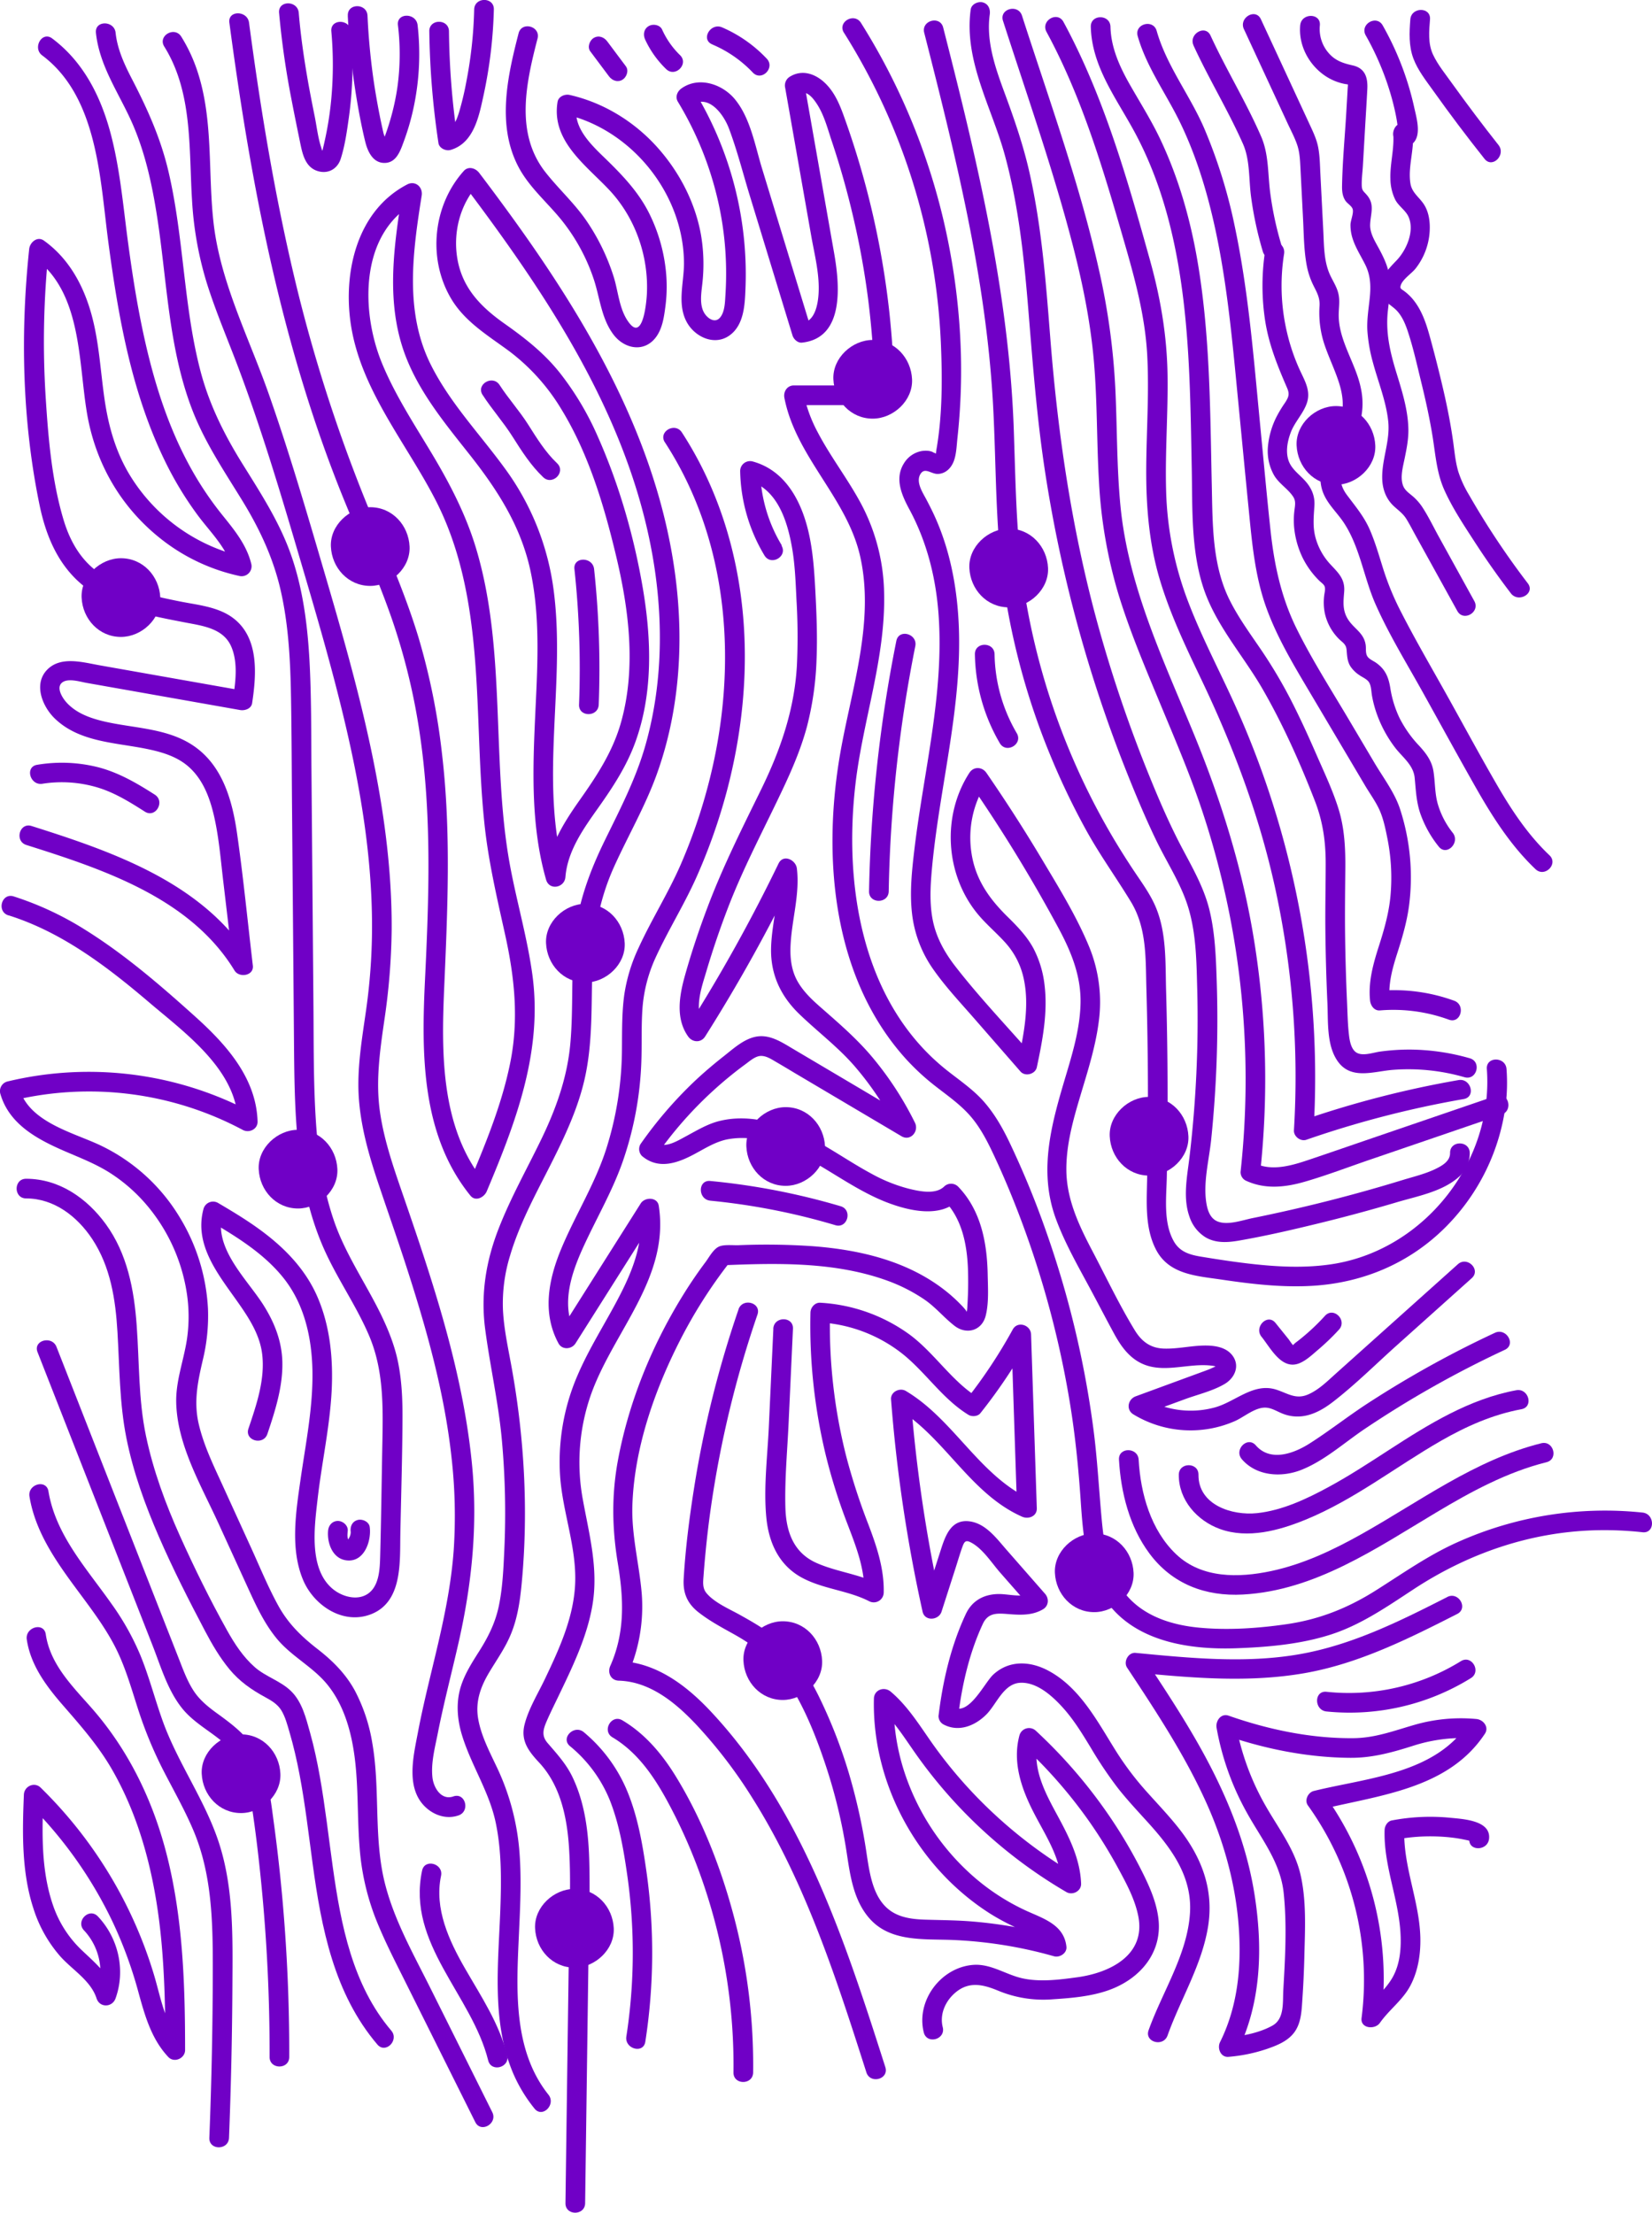 <svg id="Слой_1" data-name="Слой 1" xmlns="http://www.w3.org/2000/svg" viewBox="0 0 1007.86 1349.57"><defs><style>.cls-1{fill:#7000c6;}</style></defs><title>patternline2</title><path class="cls-1" d="M63.55,1.14C81,29.13,78.49,63.41,80.5,95a211.55,211.55,0,0,0,9,50.39c5.54,17.65,12.89,34.67,19.39,52,13.46,35.83,24.55,72.48,35.37,109.18,10.87,36.88,21.88,73.76,30.53,111.24,8.55,37,14.74,74.66,15.44,112.69a363.34,363.34,0,0,1-3.49,57.84c-2.59,18.34-5.89,36.83-4.39,55.42,1.46,18.15,6.66,35.62,12.47,52.78,6,17.86,12.3,35.64,18,53.6,11.65,36.4,21.87,73.64,26,111.72a315.61,315.61,0,0,1,1.33,56c-1.35,19.24-5.1,38.15-9.44,56.91-4.23,18.29-9,36.47-12.48,54.92-2.84,14.91-7.76,35,5.87,46.27,5.32,4.39,12.32,6.33,19,4,7.24-2.53,4.13-14.13-3.19-11.57s-12.05-5.23-12.75-11.56c-1-8.86,1.56-18.32,3.27-27,3.64-18.42,8.42-36.59,12.59-54.9,8.22-36.08,11.87-72.09,8.27-109-3.62-37.15-12.72-73.49-23.75-109.07-5.51-17.8-11.51-35.45-17.58-53.06-5.93-17.24-12.17-34.63-14.8-52.75-2.7-18.56-.11-37.06,2.56-55.45a401.89,401.89,0,0,0,4.56-55.86c.2-37-4.94-73.8-12.56-109.89-7.81-37-18.3-73.34-28.94-109.59-10.58-36.05-21.13-72.14-33.61-107.59-11.87-33.71-29-66.91-33.4-102.73C90,78.68,93.78,46,83.61,15.72a97.22,97.22,0,0,0-9.7-20.64c-4.08-6.53-14.47-.52-10.36,6.06Z" transform="translate(36.67 27.26)"/><path class="cls-1" d="M21.85-7.27c2.16,20.6,14.3,37.1,22.36,55.61,7.84,18,12,37.45,15,56.78C65.3,144.51,66.15,185.41,80.74,223c7.59,19.57,19.19,36.84,30.14,54.63s19.52,36.08,24,56.6c4.63,21,5.63,42.63,6,64.09.4,22.56.43,45.13.62,67.69q.6,70.44,1.18,140.89c.36,42.39.56,86.25,17.57,125.89,8.07,18.81,20.15,35.59,28.19,54.41,8.83,20.66,8.61,42.41,8.19,64.46-.46,23.41-.72,46.83-1.36,70.23-.22,7.88-.53,18.92-8.3,23.4-6.34,3.66-14.9,1.14-20.28-3.15-15.2-12.11-11.52-38.23-9.61-55,2.5-22,7.39-43.7,8.58-65.84,1-19.44-.83-39.41-8.6-57.43-7.65-17.77-21.32-31.3-36.88-42.38-7.68-5.48-15.78-10.34-23.91-15.12A6.06,6.06,0,0,0,87.5,710c-6.07,22.37,9.55,40.67,21.5,57.77,6.53,9.34,12.9,19.32,14.28,30.89,1.85,15.5-3.52,31-8.38,45.43-2.46,7.34,9.12,10.49,11.57,3.19,4.77-14.18,9.52-29,9.11-44.09-.35-12.64-4.89-24-11.59-34.58-10.12-15.94-30.56-34.63-24.92-55.41l-8.81,3.58c16.74,9.86,34,20.23,46.24,35.69,12.62,16,17.08,36.39,17.44,56.37.39,22.06-4,43.72-7.14,65.45-2.84,19.93-6.64,42.85,1.43,62.06,6.48,15.44,24.12,27.42,41.12,21.05,19.66-7.37,17.89-31.87,18.22-48.93.46-23.66,1.22-47.34,1.31-71,.05-11.43-.46-22.92-2.76-34.15-2.08-10.16-6-19.84-10.52-29.13-9.34-19.07-21.55-36.59-28.5-56.8-7-20.38-9.94-41.84-11.21-63.27-1.35-22.64-1.15-45.36-1.34-68l-.61-72.43-.6-71.43c-.18-22.39,0-44.84-1.23-67.2-1.23-21.46-4-43.14-11.11-63.54s-18.73-38.13-30-56.26c-11-17.74-20-35.83-25.34-56.11-5.26-20-7.77-40.51-10.18-61s-4.7-40.95-9.42-61-12.74-37.84-22.13-56c-4.63-8.93-9-18.27-10.07-28.39-.8-7.6-12.81-7.69-12,0Z" transform="translate(36.67 27.26)"/><path class="cls-1" d="M-10.93,6.53C23.16,32,24.36,82.52,29.48,120.84c6.09,45.58,14.23,91.71,34.62,133.36a208.51,208.51,0,0,0,20.24,33.29c7.62,10.17,17.59,19.64,20.71,32.35l7.38-7.38A109.65,109.65,0,0,1,42.88,263.1c-8.9-14.42-13.37-30.28-15.79-47-2.56-17.69-3.35-35.75-8.35-53S4.91,130.08-9.87,119.49c-4.09-2.93-8.61,1.14-9,5.18C-24.33,176.35-23.08,230-12.49,281c4.34,20.89,13,40.07,31.2,52.31,16.85,11.35,37.58,15.23,57.16,19,10.76,2.1,23.67,3.47,28.57,14.85,4.11,9.58,2.64,21.27,1.13,31.25l7.38-4.19-88.8-15.7C13.89,376.71.2,372.6-8.1,381.43S-10.64,404-3,411.2c14.82,14.11,36.41,14.4,55.32,18.2,9.27,1.87,18.85,4.56,26.1,11,8.42,7.43,12.6,18.1,15.18,28.77,3.28,13.61,4.33,27.72,6,41.58l6,50.87,11.18-3c-28.84-47.19-84.18-66.27-134.18-82.09-7.38-2.34-10.54,9.24-3.19,11.57,46.8,14.8,100,32.3,127,76.57,2.85,4.67,11.92,3.22,11.18-3-3.18-26.94-5.82-54-9.67-80.87C105,460.65,99,439.5,81.31,427.55c-16.17-10.93-36.63-10.53-55-14.92-8.34-2-16.86-5.12-22.67-11.75-2.3-2.63-6.1-8.67-2.55-11.72s11-.63,15,.07l93.68,16.56c2.89.51,6.86-.75,7.38-4.19,2.75-18.16,4.37-41.22-13-52.9-9-6-20.58-7.05-30.93-9.11-10-2-20.06-4.17-29.73-7.54-9.19-3.21-18.16-7.71-25.3-14.42-8-7.57-12.95-17.39-16.09-27.87-7.19-24-9.35-50.13-10.92-75A536.79,536.79,0,0,1-6.9,124.67l-9,5.18c29.31,21,26.94,63.52,32.33,95.08s21.73,58.91,47.26,78.17A117.39,117.39,0,0,0,109.24,324a6.07,6.07,0,0,0,7.38-7.38c-2.87-11.7-10.46-20.82-17.84-30a200.55,200.55,0,0,1-19.85-29.86C67.71,236.16,60,213.88,54.29,191.17c-5.89-23.38-9.72-47.24-12.92-71.12C38.45,98.14,36.56,75.93,30.92,54.5c-6-22.77-16.61-44-35.79-58.33C-11.06-8.46-17,2-10.93,6.53Z" transform="translate(36.67 27.26)"/><path class="cls-1" d="M-31.5,531c32.67,10.25,60.24,31.33,86,53.26,21.77,18.56,53.1,40.88,54,72.42l9-5.18a212.25,212.25,0,0,0-149.8-19.11,6.06,6.06,0,0,0-4.19,7.38c5.43,19,23.21,28.15,40.07,35.41,8.75,3.76,17.64,7.25,25.78,12.25a99.49,99.49,0,0,1,22.77,19.46A108.56,108.56,0,0,1,77.1,760.22a94.7,94.7,0,0,1,.23,29.68c-2,12.89-6.84,25.24-6.49,38.45.67,25.91,15.18,50.34,25.69,73.34l17.87,39.08c5,10.92,10,21.87,17.66,31.23,7.79,9.52,18.67,15.49,27.3,24.11,8,8,13.15,18.33,16.36,29.1,7.2,24.16,5,49.55,7,74.37a149.94,149.94,0,0,0,9.6,42.83c5.36,13.67,12.14,26.72,18.68,39.85q21.15,42.39,42.29,84.77c3.45,6.91,13.8.84,10.36-6.06q-18.93-38-37.88-75.94c-11.55-23.15-24.92-46.31-29.42-72.11-4.43-25.4-1.46-51.47-5.86-76.91a104.61,104.61,0,0,0-10.66-32.14c-5.6-10.28-13.49-18.14-22.65-25.27-9.95-7.73-18-15.51-24.14-26.68s-11.1-23.29-16.44-35L99.18,878.76c-5.58-12.21-11.58-24.44-14.63-37.6-3.14-13.59-.57-25.73,2.52-39a114,114,0,0,0,3.15-31,118.7,118.7,0,0,0-17.77-56.83,113.29,113.29,0,0,0-49.2-43.65c-16.8-7.64-42.38-14-48.14-34.1L-29.08,644a199.36,199.36,0,0,1,140.55,17.9c3.88,2.07,9.17-.47,9-5.18-.79-26.63-19.32-47.12-38.1-64-21.11-19-43-37.9-67.14-52.93a191.07,191.07,0,0,0-43.57-20.33c-7.38-2.31-10.54,9.27-3.19,11.58Z" transform="translate(36.67 27.26)"/><path class="cls-1" d="M-20.73,703.67c17.05,0,31.2,11,40.31,24.74,11.18,16.9,14.23,36.8,15.41,56.66,1.3,21.74,1.18,43.42,5.48,64.87,4.15,20.72,11.38,40.64,19.78,60,8.5,19.59,18.22,38.68,28.17,57.56,4.32,8.2,9,16.19,14.91,23.35,6.09,7.39,13.44,12.48,21.77,17,3.85,2.1,7.49,4.22,9.84,8,2.44,4,3.64,8.69,4.95,13.13,2.52,8.56,4.51,17.26,6.18,26,3.43,18,5.52,36.26,8,54.43,5.33,39.25,13.07,79.28,39.49,110.3,5,5.89,13.47-2.63,8.48-8.48-23.65-27.77-30.72-64.56-35.66-99.66-2.59-18.41-4.63-36.91-7.9-55.23-1.61-9.05-3.52-18.05-6-26.92s-4.82-18.57-11.46-25.14c-6.4-6.34-15.48-8.79-22.22-14.7-7.18-6.3-12.38-14.32-17-22.59-10.38-18.6-19.88-37.92-28.62-57.33-8.85-19.67-16.37-40.06-20.8-61.21-4.64-22.19-4-44.71-5.65-67.21-1.56-21.87-5.72-43.88-18.89-61.95C16.31,703.51-.55,691.7-20.73,691.67c-7.73,0-7.74,12,0,12Z" transform="translate(36.67 27.26)"/><path class="cls-1" d="M-13.77,797.41,56.16,975.69c5.13,13,9.29,27.68,18.15,38.8,8,10.08,20.1,15.34,29,24.48,9.15,9.44,11.73,23,13.65,35.51,2.36,15.46,4.18,31,5.73,46.59a1047,1047,0,0,1,5.11,106.24c0,7.72,12,7.73,12,0q.12-48.29-4.18-96.43-2.1-23.39-5.26-46.64c-1.8-13.32-3.29-27-8.88-39.39-5.5-12.17-15.2-19.5-25.71-27.11-5.25-3.8-10.33-7.86-14-13.29-3.9-5.83-6.38-12.46-8.92-19q-17.51-44.57-35-89.14L-2.2,794.22c-2.79-7.11-14.4-4-11.57,3.19Z" transform="translate(36.67 27.26)"/><path class="cls-1" d="M-18.68,885.49C-14.79,909.08-.09,928.28,13.78,947c6.93,9.35,13.82,18.82,19.26,29.14,6.41,12.17,10.15,25.45,14.34,38.49a251.73,251.73,0,0,0,15.46,37.61C69,1064.24,75.7,1076,81,1088.36c11.63,27,12.19,56.29,12.15,85.25q-.06,51.51-2.1,103c-.3,7.72,11.7,7.71,12,0q1.83-46.52,2.07-93.07c.15-28.91.86-58.85-8.16-86.68-8.46-26.09-25-48.54-34.29-74.27-4.8-13.3-8.29-27.05-13.64-40.16a158.86,158.86,0,0,0-17.73-31.58C16.25,929.45-2.7,909-7.11,882.3c-1.25-7.6-12.82-4.38-11.57,3.19Z" transform="translate(36.67 27.26)"/><path class="cls-1" d="M-20.33,972.68c2.3,15.61,11.86,28.39,21.94,40,11,12.65,21.77,24.85,30.16,39.47,18,31.37,26.4,67.32,29.87,103,2.19,22.56,2.58,45.24,2.61,67.89l10.24-4.24c-10.4-11.07-12.86-26.83-17-40.88a267.11,267.11,0,0,0-16.24-41.52,267.75,267.75,0,0,0-53.11-73.36c-3.81-3.73-10-.9-10.24,4.25-.95,23.13-1.45,47.29,5.86,69.56A81.27,81.27,0,0,0,.32,1166.18c7.34,8.13,18.39,14.54,21.93,25.41,1.9,5.82,9.57,5.56,11.57,0,6.22-17.23,1.75-36.77-10.76-50-5.32-5.62-13.79,2.88-8.49,8.49a37.12,37.12,0,0,1,7.68,38.32H33.82c-3.61-11.06-12.11-18.18-20.28-25.92a68,68,0,0,1-17.76-27.39c-7.53-21.63-6.84-45.2-5.91-67.76l-10.24,4.24a257.82,257.82,0,0,1,52.67,73.91,258.65,258.65,0,0,1,15.37,41.93c3.94,14.32,7.9,28.81,18.33,39.91,3.6,3.83,10.25.85,10.25-4.24,0-39.32-1.27-79.11-10.77-117.46-8.39-33.85-23.43-65.28-46.57-91.5-11.67-13.22-25-26.41-27.66-44.63-1.12-7.61-12.69-4.37-11.58,3.19Z" transform="translate(36.67 27.26)"/><path class="cls-1" d="M103.26-13.47c13.26,99.59,32.25,199,70.48,292.35,9.52,23.23,19.82,46.17,28.15,69.87a387.39,387.39,0,0,1,17.67,72.4c7.22,49.35,5.47,99.22,3.07,148.86-2.2,45.36-2.39,94.8,27.67,131.93,3.19,3.95,8.49,1,10-2.64,17.74-42.14,34.07-85,27.9-131.5-3-22.41-9.38-44.12-13.55-66.3-4.12-21.92-5.58-44.24-6.58-66.49-1.94-42.95-1.88-86.91-14.49-128.42-6.19-20.37-15.93-39.08-26.84-57.28S204,213.15,196,193.36c-12.76-31.89-13.09-79.61,21.8-97.71L209,88.87c-4.87,30.67-9.86,62.85-.86,93.26,7.68,26,25.19,47,41.7,67.89,17.53,22.19,32,44.82,37.56,73,5.71,28.62,3.72,58.22,2.4,87.16-1.52,33.15-2.54,66.85,6.69,99.09,1.94,6.76,11.25,5,11.79-1.6,1.3-16,11-29.49,20-42.2s17.28-25.32,22.62-40c10.93-30,9.87-63,4.59-94.07-5.35-31.43-14.46-63.17-27.43-92.33a177.87,177.87,0,0,0-22.85-38.5C295.48,188.2,283.69,179,270.94,170c-14.39-10.19-25.61-21.67-28.61-39.66-2.65-15.91,1.66-32.86,12.5-44.91l-9.43-1.22c50,66.15,98.15,137.57,114.68,220.23,8.06,40.3,8.33,82.7-2.87,122.43-5.77,20.49-15.37,39-24.7,58.05-9.14,18.63-16.15,37.36-18.49,58.1-2.48,22-.76,44.18-2.74,66.2-1.88,20.79-8.8,40-17.85,58.64-8.68,17.91-18.48,35.29-25.75,53.86-7.86,20-11.19,40.34-8.34,61.77,3,22.69,8.12,44.9,10.19,67.75A492.16,492.16,0,0,1,271,918.16c-.52,11.16-1,22.54-3.22,33.52-2.09,10.42-6.42,19.19-12.06,28.09-4.75,7.49-9.7,15.17-11.88,23.87-2.28,9.15-1.34,18.68,1.41,27.61,5.67,18.4,16.63,34.35,20.57,53.42,3.54,17.11,3.39,34.8,2.77,52.19-1.18,33.4-5.61,69.22,8,100.84a92,92,0,0,0,12.85,21.1c4.82,6,13.26-2.51,8.49-8.49-21.93-27.49-19.47-65-18-98,.8-17.5,1.7-35.11.09-52.59a146.7,146.7,0,0,0-14.09-50.23c-4.33-9.14-9.12-18.38-10.87-28.44-1.8-10.39,1.42-19.43,6.69-28.26,4.67-7.83,10-15.21,13.41-23.71,3.95-9.7,5.46-20.14,6.44-30.51,4.21-44.47,1.64-89.68-6.44-133.57-2.05-11.18-4.48-22.34-5-33.73a99.1,99.1,0,0,1,4.37-32.76c5.71-19.31,15.42-37.06,24.47-54.94,8.91-17.63,17.54-35.78,21.55-55.25,4.35-21.1,3.52-42.69,4.12-64.1.61-22.14,4.2-42.77,13.37-63,8.39-18.57,18.66-36.23,25.68-55.43,13.93-38.11,16.86-79.78,11.87-119.86-10.28-82.72-52.8-155.92-101-222.29q-9.3-12.81-18.88-25.42c-2.17-2.89-6.57-4.38-9.42-1.22-18.82,20.92-22.17,53.37-7.84,77.71,8.33,14.15,22.29,22.46,35.16,31.93a124.78,124.78,0,0,1,32.21,35.71c16.55,27,26,58.54,33.31,89.15,7.86,32.76,12.34,68,3.3,101-5,18.33-14.85,33.23-25.68,48.55-10,14.21-19.05,28.89-20.49,46.63L308.09,506c-16.13-56.33.39-115.14-6.87-172.38a160.07,160.07,0,0,0-30-75.35C256,237.37,237.7,218.36,226.07,195c-16.06-32.26-10.9-68.76-5.47-103,.81-5.14-3.88-9.33-8.82-6.77-30.32,15.73-39,52.59-34.59,84.12,5.69,40.91,34.21,73.61,52.38,109.39C249.91,318.88,253.18,363.86,255,408c.92,22.46,1.54,45,3.9,67.34,2.41,22.88,7.63,45,12.59,67.43,5.83,26.32,8.5,52.13,3,78.77-5.3,25.85-15.56,50.34-25.76,74.56l10-2.65c-26.41-32.63-26.16-77.67-24.44-117.46,2.08-47.94,4.33-95.74-1.31-143.56a407.75,407.75,0,0,0-14.36-71c-7.19-23.65-16.9-46.43-26.47-69.19A951.56,951.56,0,0,1,145.36,152c-13.47-54.45-22.7-109.86-30.1-165.44-1-7.54-13-7.64-12,0Z" transform="translate(36.67 27.26)"/><path class="cls-1" d="M220.83,1113.67c-9.42,44.58,30.34,75.7,40.33,115.73,1.86,7.49,13.44,4.32,11.57-3.19-4.82-19.31-15.9-35.87-25.71-52.91-9.73-16.89-18.83-36.49-14.62-56.44,1.6-7.53-10-10.75-11.57-3.19Z" transform="translate(36.67 27.26)"/><path class="cls-1" d="M133.59-19.45a518.32,518.32,0,0,0,7.75,53.77c1.59,8.33,3.3,16.63,5,24.92,1.41,6.81,2.93,15.19,10.49,17.73,6.4,2.15,12.29-1,14.34-7.29,2.58-8,3.79-16.68,4.95-24.94a231.82,231.82,0,0,0,1.35-52.91c-.68-7.63-12.69-7.7-12,0a227.24,227.24,0,0,1,0,40.91q-.91,10.11-2.83,20.09-1,5.14-2.22,10.24c-.22.92-.45,1.85-.68,2.77l.92-.14a7.32,7.32,0,0,1-1.29-2.77c-2.07-6.11-2.79-13-4.07-19.33-1.35-6.7-2.67-13.42-3.89-20.16C148.9,9.23,146.8-5,145.59-19.45c-.64-7.64-12.65-7.71-12,0Z" transform="translate(36.67 27.26)"/><path class="cls-1" d="M175.51-17.67a434.52,434.52,0,0,0,5.61,51.89c1.41,8.31,3,16.61,5,24.8,1.39,5.75,4.48,12.89,11.42,13.09,7.65.23,10.07-7.49,12.24-13.38a147.79,147.79,0,0,0,6.32-22.51,156.39,156.39,0,0,0,2-48.17c-.87-7.59-12.88-7.68-12,0a147.33,147.33,0,0,1-.32,37.88,145.3,145.3,0,0,1-3.94,18.48q-1.22,4.34-2.69,8.59c-.5,1.41-1,2.82-1.55,4.22q-.44,1.2-.93,2.37c-.84,1.38.1,1.74,2.81,1.06.11-.19-2.07-6.15-2.2-6.71q-1.08-4.75-2.06-9.52-2-10-3.58-20.12a407.18,407.18,0,0,1-4.1-42c-.36-7.69-12.36-7.73-12,0Z" transform="translate(36.67 27.26)"/><path class="cls-1" d="M225.25-8.22A498.1,498.1,0,0,0,230.82,60c.48,3.19,4.56,5,7.38,4.19,14.32-4.12,17.41-20.83,20.16-33.43a279.14,279.14,0,0,0,6.26-52.25c.2-7.73-11.8-7.72-12,0A261.66,261.66,0,0,1,247.94,22a183.55,183.55,0,0,1-4.54,19.18C242,45.71,240,51.22,235,52.64l7.38,4.19a475.3,475.3,0,0,1-5.14-65c-.09-7.72-12.09-7.74-12,0Z" transform="translate(36.67 27.26)"/><path class="cls-1" d="M279.71-6.95c-6.75,26.13-13.35,55.65-.33,81,6.37,12.39,17.18,21.54,25.91,32.15A116.12,116.12,0,0,1,325.56,143c3.77,11.3,4.59,23.83,11.94,33.66,6.86,9.18,19.45,11.43,26.54,1,3.46-5.12,4.4-11.64,5.19-17.62a92.94,92.94,0,0,0,.58-19.44,102.25,102.25,0,0,0-10.27-37.43c-6.43-13-16-23.1-26.26-33.11-8.36-8.13-20.37-18.93-18.2-31.94l-7.39,4.2c41.05,9.3,72.73,48.71,72.92,90.89.06,11.76-4.26,24.64,1.54,35.69,4.9,9.35,17.17,15.13,26.45,8.28,9-6.65,9.18-19.59,9.58-29.71A214.91,214.91,0,0,0,387.3,28.82L385.15,37c10.37-7.39,19.67,5.53,22.89,14.09,5,13.26,8.51,27.21,12.65,40.75l26.13,85.47c.7,2.3,3.16,4.68,5.78,4.4C479,178.9,475.48,145.64,472.2,127q-9.13-51.92-18.26-103.83l-2.76,6.77c4.52-2.83,9.09,3.84,11.16,7.22,4,6.54,6.05,14.53,8.47,21.75q7.77,23.26,13.29,47.19A495.62,495.62,0,0,1,493,155.54q1.53,12.15,2.48,24.39c.57,7.48,1.92,15.67,1.09,23.15-.44,3.91-2.83,4.61-6.41,4.74-4.53.17-9.09,0-13.62,0H447.66c-4.13,0-6.52,3.82-5.78,7.6,7,36,38.2,61,46.22,96.66,9,40-5.39,81.1-12.18,120.25-10.91,62.82-4.84,135.83,39.32,185.4a141.7,141.7,0,0,0,18.17,17c7.85,6.16,16.19,11.83,22.64,19.54,6.21,7.42,10.53,16.34,14.57,25.06q6.6,14.26,12.34,28.91a588.68,588.68,0,0,1,33,119.55c3.31,20,5.33,40.12,6.69,60.34,1.18,17.43,2.61,35.31,10,51.39,15.11,32.85,52.09,39.66,84.79,38.51,19.33-.68,39.42-2.43,57.92-8.41s34.5-17.17,50.7-27.78c33-21.59,70.41-34.57,110-35.76a213.67,213.67,0,0,1,29.39,1.19c7.67.82,7.61-11.18,0-12a219.7,219.7,0,0,0-113,18.11c-17.55,7.85-33,18.78-49.16,29-17.12,10.9-34.67,18-54.82,20.94-17.47,2.54-35.75,3.8-53.36,2.16-15.56-1.44-31.64-6.17-42.7-17.76-12-12.53-15.26-30.52-16.84-47.14-1.81-19.06-2.73-38.13-5.28-57.14A593.92,593.92,0,0,0,601.62,724a541.38,541.38,0,0,0-22.82-55.37c-4.18-8.62-9-16.95-15.37-24.15s-14.62-12.79-22.23-18.8c-52.07-41.13-63.28-112.85-55.91-175.2,4.57-38.69,18.27-76.27,17.43-115.58a120.12,120.12,0,0,0-13.58-54C481,265.4,470.08,251.54,462,236a87.19,87.19,0,0,1-8.53-23.77l-5.79,7.59h30.76c7.84,0,17.92,1.46,24.43-4,6.74-5.63,5.83-14.89,5.43-22.77Q507.53,178.51,506,164A517.88,517.88,0,0,0,479.62,47.69c-3.12-8.83-6.16-17.89-13.15-24.5-6-5.62-14-8.22-21.35-3.62a6.25,6.25,0,0,0-2.75,6.78q7.92,45.06,15.85,90.12c2.06,11.7,5.25,23.67,4.49,35.64-.4,6.3-2.24,16.78-10.11,17.62l5.79,4.41Q443.3,124.76,428.2,75.37c-4.24-13.86-7.06-30.58-16.49-42.06-7.64-9.31-22.08-14.16-32.62-6.65-2.61,1.86-4,5.23-2.15,8.21a204.08,204.08,0,0,1,25.61,65.95A197.48,197.48,0,0,1,406.31,137c.07,5.19-.07,10.39-.4,15.57-.28,4.3-.32,10.46-3.36,13.94s-7.33.56-9.35-2.55c-3.26-5-2.05-12.2-1.44-17.79a105.86,105.86,0,0,0-.76-30.11c-3.4-19.19-12.56-37.18-25.24-51.88-14.24-16.52-33.55-28.69-54.88-33.53-2.9-.65-6.82.88-7.38,4.19C299.59,58.39,320.21,73,334.56,88.1c16.22,17,24.61,40.7,23.41,64.12-.22,4.4-2.21,27.72-10.3,18.06-6.58-7.86-7-19.52-10-28.9a129.49,129.49,0,0,0-16.86-34.44C313.47,96.4,304,87.82,296.1,77.78c-18.77-23.86-11.78-54.6-4.82-81.54,1.93-7.48-9.64-10.67-11.57-3.19Z" transform="translate(36.67 27.26)"/><path class="cls-1" d="M323.45,4.06l11.37,15.19c1.94,2.59,5.19,3.92,8.21,2.16,2.55-1.5,4.1-5.6,2.15-8.21L333.81-2c-1.94-2.59-5.18-3.92-8.21-2.15-2.55,1.49-4.1,5.6-2.15,8.21Z" transform="translate(36.67 27.26)"/><path class="cls-1" d="M397.79-.19A73.84,73.84,0,0,1,422.62,17c5.33,5.62,13.8-2.88,8.49-8.48a82.19,82.19,0,0,0-27.26-19.09c-7-3-13.14,7.32-6.06,10.36Z" transform="translate(36.67 27.26)"/><path class="cls-1" d="M356.93-3.13a59.76,59.76,0,0,0,12.8,18c5.55,5.38,14-3.1,8.49-8.48A50.86,50.86,0,0,1,367.29-9.19c-1.35-3-5.61-3.67-8.21-2.15-3,1.77-3.51,5.25-2.15,8.21Z" transform="translate(36.67 27.26)"/><path class="cls-1" d="M369,242.55c39.57,60.87,44.59,137.15,27.07,206.29A333.23,333.23,0,0,1,378.64,500c-7.6,17.45-17.8,33.53-25.71,50.81a102.14,102.14,0,0,0-8.79,29c-1.45,10.81-1.27,21.69-1.37,32.57A204,204,0,0,1,333,674.06c-6.88,21.16-18.75,39.89-27.27,60.34-7.77,18.66-11.76,39.09-1.66,57.7,2.23,4.09,8,3.67,10.36,0l50.18-79.34-11-1.43c2.79,18.13-4,35.68-12.17,51.52-8.47,16.45-18.65,32-25.91,49.07a132.8,132.8,0,0,0-10.46,61.48c1.61,22,10.15,43.28,9.14,65.51-.94,20.52-9.8,39.79-18.5,58-4.24,8.89-10,18.17-12.39,27.79-2.42,9.88,2.63,16.28,9,23.12,12.44,13.38,16.63,31.86,18,49.59,1.53,20.44.4,41.14.13,61.61q-1.08,78.73-2.14,157.46c-.1,7.72,11.9,7.73,12,0l1.92-141.39c.3-21.95,1.16-44,.64-65.93-.41-17.73-2.4-35.8-10-52-3.88-8.33-9.57-14.51-15.48-21.36-3.75-4.36-2.72-8.21-.59-13.16s4.52-9.7,6.82-14.51c8.68-18.1,17.83-36.62,21.18-56.59,3.68-22-1.9-42.38-5.82-63.84a124.61,124.61,0,0,1,5.14-65.09C338,784.34,372,751.76,365.23,708.14c-.84-5.43-8.47-5.38-11-1.43L304.09,786h10.36c-9.08-16.73-2.9-35.8,4.44-52,8.07-17.8,18-34.55,24.45-53.08a207.9,207.9,0,0,0,11.26-60.44c.4-10.89-.1-21.8.69-32.67a89.87,89.87,0,0,1,8-31C371.18,539.57,381.4,523.5,389,506a352,352,0,0,0,17.75-50.69c9.16-34.67,13.06-71.05,9.93-106.83-3.47-39.74-15.54-78.47-37.35-112-4.19-6.45-14.58-.45-10.36,6.05Z" transform="translate(36.67 27.26)"/><path class="cls-1" d="M311.06,1037.72a82.94,82.94,0,0,1,24.32,33c5.84,14.77,8.55,31,10.77,46.71a334.52,334.52,0,0,1-.69,97.38c-1.16,7.55,10.4,10.81,11.57,3.19a353.41,353.41,0,0,0,.69-103.76c-2.36-16.61-5.33-33.75-11.82-49.3a93.33,93.33,0,0,0-26.36-35.7c-5.89-4.92-14.42,3.53-8.48,8.48Z" transform="translate(36.67 27.26)"/><path class="cls-1" d="M337,1032.36c14.92,8.86,24.88,23.25,33.07,38.19a324.55,324.55,0,0,1,22.88,52.52,342.84,342.84,0,0,1,17.86,113.68c-.1,7.73,11.9,7.73,12,0a354.62,354.62,0,0,0-11.56-94.41c-7.86-29.88-19.44-59.82-35.65-86.21-8.34-13.57-18.72-25.93-32.54-34.13-6.66-4-12.7,6.41-6.06,10.36Z" transform="translate(36.67 27.26)"/><path class="cls-1" d="M646,863c1.14,20.06,6.42,40.87,18.57,57.2,13.85,18.64,34.16,26.32,57.07,25.06,44-2.41,81.32-28.2,117.94-50.07,21.22-12.68,43.1-24.59,67.24-30.63,7.49-1.87,4.32-13.45-3.19-11.57-40.44,10.12-74.18,35.56-110,55.61-17.3,9.68-35.38,18.22-54.88,22.36-19.74,4.18-42.21,4.52-57.77-10.17S659.15,883.64,658,863c-.44-7.68-12.44-7.73-12,0Z" transform="translate(36.67 27.26)"/><path class="cls-1" d="M682.5,872.18c-.14,15.36,11.15,28.09,25.15,33.13,17,6.11,36,.91,52.07-5.65,29.73-12.15,55-32.23,82.66-48.12,15.42-8.85,31.6-16.06,49.17-19.31,7.58-1.4,4.37-13-3.19-11.57-28.61,5.29-53.57,20.82-77.62,36.4-12.14,7.86-24.24,15.82-37,22.7C760.4,887,745.53,894,730.25,895.62s-35.92-5-35.75-23.44c.07-7.73-11.93-7.73-12,0Z" transform="translate(36.67 27.26)"/><path class="cls-1" d="M721,862.78c9,10.38,24.33,11.24,36.44,6.38,14.09-5.65,26-16.51,38.52-24.93A629,629,0,0,1,881.41,796c7-3.27.9-13.61-6.06-10.37a629.78,629.78,0,0,0-77.79,43.16c-12,7.8-23.21,16.68-35.24,24.33-9.64,6.14-23.93,11.41-32.83,1.16-5.08-5.84-13.54,2.68-8.49,8.49Z" transform="translate(36.67 27.26)"/><path class="cls-1" d="M440.29,305.38a91.26,91.26,0,0,1-13.19-45.49l-7.6,5.79c17.77,4.81,24,24.19,26.92,40.42,1.93,10.71,2.3,21.62,2.83,32.46a377.57,377.57,0,0,1,.26,40.09c-1.55,27.05-10,51.4-21.8,75.56-11.55,23.55-23.25,46.82-32.55,71.39-5.26,13.89-10,28-14,42.31-3.38,12.09-5.79,26.07,2,37,2.61,3.68,7.81,4,10.36,0a1002.15,1002.15,0,0,0,55.33-99.51l-11.18-3c2,16.41-3.53,32.28-3.92,48.6-.38,15.91,5.77,29.14,17.1,40.11,11.18,10.82,23.5,20,33.79,31.83a188,188,0,0,1,26.73,40.6l8.21-8.21-49.19-29.12-23.75-14.05c-6.72-4-14-8.75-22.24-7.11-7.47,1.49-13.81,7.42-19.66,12-6.34,5-12.46,10.19-18.29,15.74a251.75,251.75,0,0,0-32.37,37.76,6,6,0,0,0,.94,7.27c10.46,8.81,22.54,4,33.21-1.86,6-3.27,11.69-6.76,18.46-8.24a49.63,49.63,0,0,1,21,.45c28.43,6.19,50,27.59,76.72,37.92,13,5,32.19,9.7,43.46-1.17H539.4c10.69,11,13.8,26.33,14.44,41.2a226.79,226.79,0,0,1-.32,22.88c0,.17-.1,3.91-.62,4,.94-.11-3-4.18-3.21-4.36a94.09,94.09,0,0,0-8.51-7.83c-23.21-18.8-52.79-25.78-82-28a412.24,412.24,0,0,0-45.29-.61c-3.39.11-8-.46-11.23.57-3.84,1.22-6.57,6.58-8.86,9.67Q386,752.85,379.21,764C360.76,794.1,347,827.9,340.46,862.66c-4.08,21.53-3.77,42.16-.18,63.71s4.43,42-4.62,62.42c-1.83,4.13.29,8.88,5.19,9,19,.57,34.47,13.33,46.94,26.49a292.17,292.17,0,0,1,34.68,45.3c20.65,32.78,35.79,68.63,48.78,105,7.33,20.55,14,41.33,20.64,62.11,2.34,7.33,13.93,4.2,11.57-3.19C479,1157,453,1076.3,396.82,1016.41c-14.86-15.83-33.43-29.91-56-30.59l5.18,9a102,102,0,0,0,8.81-50.5c-1.57-18-6.28-35.34-5.67-53.52,1.14-34.29,13.16-69.14,28.54-99.53a295.59,295.59,0,0,1,30.78-48.59l-4.24,1.76c33.79-1.41,69.29-2.21,101.48,9.76A102.75,102.75,0,0,1,527,765.13c7,4.69,12.12,11.17,18.69,16.25,7.27,5.61,16.69,3,19-6.16,2-7.86,1.36-17.23,1.21-25.27-.37-19.35-4.15-39.18-18.08-53.53a6.09,6.09,0,0,0-8.48,0c-5.31,5.12-15.24,2.87-21.65,1.31a97.51,97.51,0,0,1-23-9.3c-14.85-8-28.49-18.2-44-25-15-6.63-31.76-11-48.09-7.07-7.68,1.82-14.34,6-21.21,9.65-4.78,2.57-12.9,7.65-18,3.36l.94,7.27a237.19,237.19,0,0,1,28.63-33.54q7.73-7.5,16.11-14.31,4.43-3.59,9-6.94c2.63-1.9,6-5,9.44-5.09s6.7,2.17,9.53,3.81c3.7,2.14,7.36,4.35,11,6.53l21.2,12.55,44.1,26.1c5.45,3.23,10.75-3,8.21-8.21a200.26,200.26,0,0,0-25.36-39.19c-9.7-11.76-21-21.42-32.4-31.43-5.24-4.58-10.37-9.48-13.85-15.58-3.82-6.71-4.66-14.32-4.31-21.92.72-15.76,5.76-31.09,3.86-47-.62-5.23-8.28-9-11.18-3a1004,1004,0,0,1-55.33,99.5h10.36c-7.14-10-2.13-23.39,1-34q5.83-19.59,13.18-38.67c9.8-25.49,22.68-49.32,34.22-74,5.51-11.78,10.56-23.87,13.93-36.45a188.19,188.19,0,0,0,5.82-40.89c.58-14,0-28-.74-42-.56-10.46-1.24-20.9-3.2-31.22-3.86-20.25-13.5-41.66-35.07-47.51a6.06,6.06,0,0,0-7.59,5.79,103.62,103.62,0,0,0,14.83,51.55c4,6.61,14.35.58,10.36-6.06Z" transform="translate(36.67 27.26)"/><path class="cls-1" d="M396.7,705.05A404.16,404.16,0,0,1,473,720c7.42,2.21,10.59-9.37,3.19-11.57a421.07,421.07,0,0,0-79.53-15.4c-7.69-.74-7.64,11.26,0,12Z" transform="translate(36.67 27.26)"/><path class="cls-1" d="M478.22-7.3a386.68,386.68,0,0,1,59.11,189.09c.93,21.51,1,44.23-2.76,65.51-.11.57-.16,2.47-.65,2.78,1.17-.74-1-1.26-1.09-1.34-1.89-1.27-5.06-1.23-7.18-.91a16,16,0,0,0-10.84,7.5c-5.85,9.32-1.35,19.43,3.34,28.12,10.7,19.84,16.16,41.68,17.78,64.1,3.5,48.32-9.09,95.66-14.75,143.32-1.52,12.85-2.92,25.94-1.46,38.86a73.39,73.39,0,0,0,13.1,34.38c7.42,10.59,16.39,20.1,24.88,29.83l28.2,32.32c2.9,3.32,9.12,1.63,10-2.65,3.47-16.36,6.74-33.32,4.69-50.09a63.52,63.52,0,0,0-6.78-22.38c-4-7.4-9.86-13.45-15.8-19.28C566.72,520.75,558.39,509,556,492.93a61.8,61.8,0,0,1,9.16-42.81H554.78a932.11,932.11,0,0,1,54.54,89.09c7.63,14.26,13.53,28.81,13.23,45.24-.27,14.62-4.34,28.86-8.49,42.78-8.8,29.47-17.67,58.88-6.48,89.07,5.89,15.89,14.61,30.68,22.54,45.6,4.27,8,8.47,16.11,12.82,24.1,3.41,6.28,7.42,12.32,13.45,16.37,14.66,9.83,31.8.85,47.62,3.52a3.54,3.54,0,0,1,1.53.69c-.64-.6.64-.91-.76-.35s-2.85,1.34-4.34,1.89c-4.91,1.83-9.83,3.61-14.74,5.42l-29.49,10.83c-4.75,1.75-6.08,8.14-1.44,11a67.26,67.26,0,0,0,62,4.08c5.83-2.58,12.67-8.81,19.35-8.14,3.54.36,6.71,2.49,10,3.74A24.48,24.48,0,0,0,757,836.6c7.51-.67,14.1-4.61,19.93-9.14,13.53-10.51,25.9-22.84,38.66-34.27l45.62-40.88c5.77-5.16-2.74-13.63-8.48-8.48l-74.32,66.58c-5.23,4.69-10.51,10-17,12.81-7.61,3.32-12.59-.78-19.69-3C728,816,717.08,827.6,704.71,831.08a55.62,55.62,0,0,1-43.88-6.1l-1.43,11,26.72-9.82c7.89-2.9,17-5,24.29-9.29,6-3.49,9.41-10.66,5.16-16.91-4.09-6-12.17-6.77-18.79-6.53-7.85.28-15.63,2.11-23.51,1.82-8.19-.31-13.51-4.42-17.67-11.24-9.57-15.69-17.56-32.6-26.12-48.85-8-15.23-15.38-31-15.58-48.52-.17-15.49,4.06-30.57,8.45-45.29,4.44-14.89,9.25-29.72,11.27-45.19a88.85,88.85,0,0,0-6-46.43c-7.71-18.53-18.53-36-28.81-53.23q-16-26.75-33.7-52.41c-2.6-3.76-7.81-3.95-10.36,0-16.86,26-14.77,61.7,4.73,85.71,5.3,6.53,11.86,11.88,17.44,18.16A47.44,47.44,0,0,1,587.9,569.7c3.61,16.69-.06,34.33-3.54,50.72l10-2.65c-16-18.4-33.18-36.28-48.15-55.58-6.7-8.64-11.9-18-13.93-28.84-2.15-11.43-1.13-23.35,0-34.82,4.89-48.07,18-95.45,16-144.08-.91-21.66-4.72-43.3-13.18-63.34-2.1-5-4.48-9.73-7-14.46-2.2-4.06-6-10.07-3.28-14.68s6.67.06,10.86-.17c4.83-.26,8.19-3.88,9.69-8.22s1.6-9.24,2.09-13.74c.62-5.66,1.1-11.35,1.46-17q1.07-16.65.66-33.33a403.54,403.54,0,0,0-7-65.31,396.43,396.43,0,0,0-54-137.53c-4.12-6.51-14.5-.49-10.37,6.06Z" transform="translate(36.67 27.26)"/><path class="cls-1" d="M510.17,363.64a856.5,856.5,0,0,0-16.65,152.72c-.14,7.73,11.86,7.73,12,0a838.5,838.5,0,0,1,16.22-149.53c1.51-7.54-10.05-10.77-11.57-3.19Z" transform="translate(36.67 27.26)"/><path class="cls-1" d="M413.87,771.44a644.78,644.78,0,0,0-27.1,108.89c-2.88,18.32-5.27,36.86-6.34,55.39-.51,8.71,2.26,15.1,9.17,20.47s14.35,9.29,21.81,13.46c14.68,8.22,26.17,18,34.93,32.48,8.94,14.78,15.39,31.19,20.81,47.54a324.43,324.43,0,0,1,12.76,53.22c2.13,14,4.18,28.88,13.86,39.9,12.35,14.07,32,12.56,48.91,13.09a265.44,265.44,0,0,1,63.66,10c3.44,1,8-1.85,7.6-5.78-1.41-13.61-14.28-17.25-25-22.2a133.66,133.66,0,0,1-32.7-21.51,144.76,144.76,0,0,1-41.52-64,134.14,134.14,0,0,1-6.2-43.67l-10.24,4.24c10.46,8.81,17.3,20.58,25.21,31.54a293.4,293.4,0,0,0,90.4,82.21c3.82,2.24,9.21-.59,9-5.18-.6-15.47-7.64-29-14.88-42.35-7.38-13.61-15.51-29-11.17-44.93l-10,2.65a292.09,292.09,0,0,1,41.59,47.59,295.71,295.71,0,0,1,17,27.59c5,9.21,10.21,18.8,12.31,29.16,4.82,23.81-17.07,34.69-37.1,37.44-11,1.51-23.2,3.09-34.09.53-10-2.37-18.94-8.93-29.64-8.06-19.7,1.61-34.82,21.92-30,41.19,1.88,7.49,13.45,4.32,11.57-3.19-2.05-8.14,1.83-16.42,8.23-21.54,8.22-6.58,16.71-4.41,25.67-.7a71.91,71.91,0,0,0,33.46,5.2c11.3-.75,23.11-1.73,33.85-5.54,19.23-6.83,33.13-23.06,30.29-44.29-1.43-10.73-6.13-20.67-11-30.22a293.93,293.93,0,0,0-16.37-28,305.43,305.43,0,0,0-47.29-55.68,6.07,6.07,0,0,0-10,2.65c-4.41,16.15,1,32.16,8.33,46.58,7.11,14,16.66,27.68,17.29,43.89l9-5.18a284.93,284.93,0,0,1-63-50,276.47,276.47,0,0,1-25.55-31.28c-7.52-10.74-14.53-22-24.65-30.55-3.92-3.3-10.11-1.22-10.25,4.25-1.27,52.24,27,103.32,71,131.2A136.15,136.15,0,0,0,586.94,1150c4.12,1.76,14.42,4.53,15,10.06l7.59-5.79a281,281,0,0,0-53.43-9.63c-8.48-.69-16.94-.77-25.44-1-7.26-.16-15.06-.48-21.62-4-12.67-6.73-14.94-22.9-16.91-35.69a357.29,357.29,0,0,0-10.88-49.58,304.73,304.73,0,0,0-18.66-47.61c-6.73-13.49-15.34-26.5-27.25-36-6.49-5.16-13.66-9.22-20.89-13.25-6.47-3.59-15.27-7.32-20.1-13.11-2.58-3.09-2.07-6.8-1.8-10.57q.52-7.12,1.22-14.23c.86-8.94,1.9-17.87,3.17-26.77a643.18,643.18,0,0,1,28.5-118.3c2.52-7.32-9.07-10.46-11.57-3.19Z" transform="translate(36.67 27.26)"/><path class="cls-1" d="M435.14,783.18l-2.76,59.75c-.84,18.21-3.28,37.21-1.52,55.41,1.48,15.25,7.65,29,21.61,36.58,12.89,7,28,7.76,41,14.36a6.07,6.07,0,0,0,9-5.18c.34-14.59-4.31-28.31-9.43-41.77A381.37,381.37,0,0,1,479.61,861a324,324,0,0,1-9.9-87.7l-6,6a89.78,89.78,0,0,1,51.06,19.84c13.9,11.44,23.83,26.94,39.36,36.5,2,1.26,5.67,1.09,7.27-.93a324.08,324.08,0,0,0,30.09-45l-11.18-3,3.5,106,9-5.18c-31.77-14.12-47.33-48.93-76.87-66.44-3.69-2.19-9.38.56-9,5.18A923.88,923.88,0,0,0,526.18,955.7c1.34,6.06,9.85,5.33,11.57,0l8.42-26.2c1.41-4.36,2.68-8.78,4.22-13.1,1.36-3.84,2.27-4.64,6-2.51,6.76,3.87,12,12.11,17,17.86l19,21.64,1.21-9.43c-6.27,3.73-14.69.83-21.56,1-8.71.26-15.69,4.12-19.47,12.17-9.12,19.42-14.1,41-16.66,62.17a5.81,5.81,0,0,0,3,5.18c9.26,4.93,19.31.88,26.26-6.15,6.19-6.26,10.41-18.69,20.53-19.24,10.3-.56,19.85,8.25,26.24,15.36,6.66,7.42,11.85,16,17,24.48a248.14,248.14,0,0,0,16.42,24.43c6.16,7.81,13,15,19.67,22.41,13.75,15.39,25.63,32.12,24.29,53.74-1.58,25.31-16.9,48.11-25.25,71.49-2.6,7.29,9,10.43,11.57,3.19,7.94-22.23,21-43,24.75-66.63,3.57-22.69-4.08-42.25-18-59.87-6.48-8.18-13.75-15.69-20.67-23.5a183.2,183.2,0,0,1-18.42-24.85c-10.83-17.4-21.48-37.51-40.27-47.57-11.15-6-24-6.64-33.7,2.3-5.42,5-14.71,25.19-24.38,20l3,5.18c2.28-19,6.9-38.75,15-56.11,3.38-7.22,9.27-6.44,16.28-5.9s14.11.77,20.45-3c3.5-2.08,3.75-6.54,1.22-9.43l-23.52-26.85c-6.13-7-12.74-16.16-22.74-17.36-11-1.32-14.52,8.66-17.27,17.2l-11.13,34.62h11.57a901,901,0,0,1-18.81-126.26l-9,5.18c29.56,17.52,44.83,52.2,76.87,66.44,3.91,1.74,9.19-.21,9-5.18l-3.5-106c-.19-5.75-8.21-8.42-11.18-3a307.63,307.63,0,0,1-28.21,42.61l7.27-.94c-16.32-10.05-26.68-27.25-42.06-38.62a102.36,102.36,0,0,0-54.42-19.36c-3.29-.21-5.93,2.91-6,6a337.06,337.06,0,0,0,9.43,87.28,346.8,346.8,0,0,0,13.09,41.5c5.18,13.55,10.65,27.24,10.31,42l9-5.18c-12.07-6.12-25.68-7.41-38-12.83-14.26-6.29-18.72-19.27-19.12-34-.47-17.32,1.23-34.84,2-52.14l2.62-56.76c.36-7.72-11.64-7.7-12,0Z" transform="translate(36.67 27.26)"/><path class="cls-1" d="M846.31,946.77c-28.76,14.63-58,29.24-90.1,34.87-33,5.79-67,2.37-100.08-.79-4.48-.43-7.56,5.43-5.18,9,17.57,26.57,35.24,53.31,48.36,82.44,13.32,29.58,21.09,62.14,20.21,94.69-.48,17.69-3.91,35.33-11.85,51.24-1.85,3.69.31,9.46,5.18,9a97.13,97.13,0,0,0,23.2-4.75c6.17-2.13,12.72-4.66,16.77-10,4.4-5.82,4.59-13.32,5.07-20.31q.89-13.12,1.21-26.27c.4-16.47,1.38-34-2.43-50.16-3.58-15.19-13.2-27.65-20.83-40.94a156.32,156.32,0,0,1-18.73-51.47l-7.38,7.38c24.7,8.66,51.2,14,77.43,14.15,13.32.09,25.29-3.23,37.86-7.2a97.46,97.46,0,0,1,39-4.49l-5.18-9c-20.22,30.56-61.72,32.93-94,40.91-3.5.86-5.84,5.67-3.58,8.81A182.45,182.45,0,0,1,794,1203.52c-.84,6.5,8.19,7.29,11.18,3,5.7-8.13,14-13.9,18.68-22.88s6.23-19.18,6-29.21c-.58-22.29-10.5-43.25-9.8-65.63l-4.4,5.78a112.38,112.38,0,0,1,23.81-1.78,109.52,109.52,0,0,1,11.45.93c1.92.27,3.83.6,5.73,1,.93.18,1.86.37,2.78.58,1.42.72,1.53.36.34-1.06-.84,7.67,11.17,7.61,12,0,1.26-11.41-16.31-12.07-23.81-12.85a125,125,0,0,0-35.49,1.64c-2.62.48-4.33,3.32-4.41,5.79-.67,21.4,8.29,41.26,9.65,62.39.58,9.15-.09,18.87-4.54,27.09-4.6,8.48-12.81,14.32-18.32,22.18l11.18,3a192.41,192.41,0,0,0-34.34-135.71l-3.59,8.82c36.13-8.94,78.64-12.42,101.13-46.42,2.73-4.13-1-8.64-5.18-9a102,102,0,0,0-37.8,3.57c-12.48,3.6-24,8-37.21,8.12-25.8.24-51.86-5.21-76.12-13.72-4.72-1.66-8.08,3.26-7.38,7.38a165.12,165.12,0,0,0,18.61,52c8.88,16,20.45,30.1,22.36,49,2,19.37.88,39.46-.25,58.86-.44,7.48.86,17.66-6.71,21.83-7.9,4.36-17.81,6.29-26.7,7.09l5.18,9c15-30,15.8-64.34,10.54-96.89-5.46-33.79-19.25-65.26-36.31-94.7-9.68-16.7-20.31-32.8-31-48.89l-5.18,9c34.33,3.27,69,6.36,103.27.36,33-5.79,63.35-21,93-36.08,6.89-3.5.82-13.86-6.06-10.36Z" transform="translate(36.67 27.26)"/><path class="cls-1" d="M772.6,1016.58a140.48,140.48,0,0,0,88.06-20.32c6.55-4,.54-14.44-6.06-10.36a129.85,129.85,0,0,1-82,18.68c-7.67-.79-7.62,11.21,0,12Z" transform="translate(36.67 27.26)"/><path class="cls-1" d="M257.76,213.6c5.67,8.77,12.64,16.56,18.25,25.43s11.15,17.57,18.72,24.78c5.6,5.32,14.09-3.15,8.49-8.49-7.26-6.91-12.4-15.35-17.74-23.75s-12-15.73-17.35-24c-4.18-6.46-14.58-.45-10.37,6.06Z" transform="translate(36.67 27.26)"/><path class="cls-1" d="M313.78,319.83a569.17,569.17,0,0,1,2.82,82.67c-.29,7.72,11.71,7.71,12,0a569.17,569.17,0,0,0-2.82-82.67c-.82-7.6-12.83-7.68-12,0Z" transform="translate(36.67 27.26)"/><path class="cls-1" d="M-10.86,450.77a76.2,76.2,0,0,1,32.83,2c10.85,3.1,20.31,9,29.73,15,6.52,4.18,12.55-6.21,6.06-10.37C47,450.52,36,444.06,23.49,440.76A90.54,90.54,0,0,0-14,439.2c-7.6,1.2-4.37,12.77,3.19,11.57Z" transform="translate(36.67 27.26)"/><path class="cls-1" d="M527.18-7.29c19,74.56,37.8,149.85,42,227,2.05,37.68,1.24,75.36,6.89,112.79a434.32,434.32,0,0,0,27.77,100.27,449,449,0,0,0,22.43,46.84c8.29,14.94,18.24,28.68,27.08,43.25,9.74,16.07,8.86,34.74,9.38,52.91q.82,29.57.93,59.14.11,29.08-.52,58.17c-.3,14-1.19,29.05,5.47,41.85,7.91,15.23,24.8,16,39.94,18.25,18.47,2.73,37.18,4.93,55.87,3.77,30.81-1.91,59.12-13.95,81-35.94A129,129,0,0,0,882,646a110.35,110.35,0,0,0,.43-21.27c-.58-7.65-12.58-7.72-12,0,4.18,56-37.47,109.42-92.82,118.77-17.92,3-36.43,1.87-54.37-.32-9.1-1.1-18.18-2.51-27.22-4-6.87-1.14-12.83-2.88-16.48-9.21-6.65-11.55-4.6-27.12-4.35-39.82q.57-28.59.45-57.19-.1-28.1-.9-56.19c-.47-17.15.4-35.66-6.69-51.68-3.24-7.32-7.94-13.78-12.38-20.39q-7-10.45-13.44-21.32A426.74,426.74,0,0,1,589.92,343c-6.55-35.61-6.84-71.49-8.07-107.55-2.52-74.27-18.24-146.9-36.22-218.74q-3.4-13.59-6.88-27.18c-1.9-7.48-13.48-4.31-11.57,3.19Z" transform="translate(36.67 27.26)"/><path class="cls-1" d="M555.56-21.6c-4.34,31.33,12.8,59.72,20.81,89,8.43,30.84,11.74,62.71,14.35,94.49s5,63.51,9.66,95.06a837.71,837.71,0,0,0,49.45,184.49c5.86,14.82,12,29.58,18.93,43.94,6.79,14.06,15.77,27.41,20,42.54,4.48,15.82,4.56,32.76,5,49.08q.62,25.13-.54,50.26-1.17,25.61-4.19,51.09c-1.41,11.92-4.18,24.83,0,36.54a23.27,23.27,0,0,0,9.71,12.45c6.36,3.79,13.74,3.24,20.73,2,16-2.78,32-6.48,47.75-10.32q24.29-5.9,48.23-13c12.48-3.72,27.76-6.44,37.79-15.37A19.2,19.2,0,0,0,860,675.93c-.1-7.72-12.1-7.74-12,0,.06,4.94-4.62,7.65-8.58,9.61-6.45,3.19-13.8,4.89-20.66,7q-22.05,6.75-44.4,12.44-23.28,5.92-46.83,10.69c-6.3,1.27-15.36,4.65-21.62,1.94-4.18-1.81-5.78-6.43-6.51-10.59-2.23-12.72,1.56-26.76,2.87-39.39q2.41-23.54,3.28-47.2.88-24.63.08-49.29c-.49-14.86-1-30.09-4.73-44.56-3.87-14.83-12-27.86-18.89-41.41-6.73-13.28-12.58-27-18.16-40.82a835.46,835.46,0,0,1-29.46-86.12c-16.61-58.84-25.53-118.7-30.31-179.55-2.66-33.81-5.24-67.83-12.75-101-3.68-16.19-9-31.71-14.74-47.25s-11.75-32.06-9.43-48.84c.45-3.23-.78-6.4-4.19-7.38-2.8-.8-6.93,1-7.38,4.19Z" transform="translate(36.67 27.26)"/><path class="cls-1" d="M575.24-14.58c14.81,46,31,91.73,43,138.53,5.83,22.74,10.45,45.85,12.47,69.26,2.1,24.25,1.67,48.63,3.07,72.92A291.23,291.23,0,0,0,645.93,336c6.85,22.14,15.9,43.5,24.78,64.88,9.06,21.83,18.45,43.53,25.92,66a522.88,522.88,0,0,1,17.42,66.66,520.57,520.57,0,0,1,6.13,154,5.79,5.79,0,0,0,3,5.18c11.71,5.54,24.09,4.26,36.23.74,13.17-3.81,26.08-8.75,39-13.18l81.05-27.73c7.26-2.48,4.14-14.08-3.19-11.57l-75.46,25.81c-12.38,4.24-24.74,8.52-37.14,12.71-10.71,3.62-23.54,8-34.48,2.86l3,5.18a531.37,531.37,0,0,0-3.13-137.25c-7-46-20.76-89.89-38.58-132.82-18.22-43.91-38.83-87.95-43.54-135.82-2.38-24.22-2-48.59-3.21-72.87A419.46,419.46,0,0,0,634,138.28c-11.81-53-30.55-104.46-47.17-156-2.36-7.32-14-4.19-11.58,3.19Z" transform="translate(36.67 27.26)"/><path class="cls-1" d="M601.77-7.85c21.83,40.26,34.77,84.34,47.44,128.13,6.54,22.59,12.66,45.05,14,68.65,1.28,23.2-.46,46.42-.58,69.63-.12,23,1.72,45.89,8.37,68,6.33,21.05,15.87,41,25.31,60.74,19.14,40.09,34.7,81.21,44.43,124.64a538.57,538.57,0,0,1,12,150.17c-.23,3.73,4,7,7.59,5.78a611.86,611.86,0,0,1,96-24.83c7.59-1.32,4.37-12.88-3.19-11.57a611.86,611.86,0,0,0-96,24.83l7.6,5.79a551.48,551.48,0,0,0-49.61-263c-9.26-20.12-19.57-39.8-27.37-60.56a203.78,203.78,0,0,1-13-66.63c-.67-23.54,1.23-47.06.87-70.59-.36-23.76-4.23-46.61-10.59-69.46C651.18,82.15,636.82,31.64,612.13-13.91c-3.68-6.79-14-.74-10.36,6.06Z" transform="translate(36.67 27.26)"/><path class="cls-1" d="M628.81-10.94C629.39,13,644,32.16,655,52.31c11.12,20.33,18.68,42.34,23.77,64.9,10.45,46.28,10.71,94.11,11.63,141.31.47,23.88-.51,49.09,6.89,72.09s24,41.21,36,61.83c12.55,21.68,23,45.08,32.07,68.39,5,12.68,6.78,25.13,6.75,38.7,0,13.11-.32,26.21-.2,39.32q.21,22.83,1.25,45.63c.53,11.36-.62,25.82,6.34,35.61,8.22,11.56,22.15,6,33.82,5.15a123.62,123.62,0,0,1,43.5,4.51c7.44,2.13,10.61-9.44,3.19-11.57a135.51,135.51,0,0,0-36.46-5.3,131.77,131.77,0,0,0-18.3,1.24c-4.47.6-11.8,3.47-15.45-.26-2.61-2.65-3.23-7.39-3.6-10.92-.69-6.44-.79-13-1.08-19.46q-.92-20.31-1.17-40.66c-.16-13.16,0-26.31.13-39.46.14-12.53-.36-25.06-4.09-37.11-3.57-11.55-8.89-22.63-13.71-33.69-4.9-11.23-10-22.41-15.59-33.29a296.85,296.85,0,0,0-18.56-31.06c-6.51-9.53-13.32-18.92-18.51-29.26-10.86-21.6-10.46-46.51-11-70.09-1-46.15-1-92.61-8.95-138.22-4.36-24.91-11.37-49.34-22.14-72.26C666.12,46.81,659.34,36.07,653,25S641.13,2.1,640.81-10.94c-.19-7.71-12.19-7.74-12,0Z" transform="translate(36.67 27.26)"/><path class="cls-1" d="M657.4-5.29c5.35,18.76,17,34.62,25.53,52,8.36,17.07,14.4,35.21,19,53.63,9.57,38.33,13,77.88,16.8,117.1,2.13,21.78,4.19,43.57,6.36,65.34,2,20.39,3.78,41.13,10.78,60.54,6.91,19.13,17.59,36.53,27.91,53.95l32.56,54.93c3,5,6.74,10.09,9,15.49,2.18,5.21,3.37,11.15,4.47,16.67A122,122,0,0,1,811.74,518c-.87,11-3.86,21.43-7.22,31.92-3.43,10.73-6.52,21.72-5.33,33.09.31,3,2.5,6.29,6,6a98.84,98.84,0,0,1,42.09,5.64c7.27,2.64,10.4-9,3.19-11.57A107.34,107.34,0,0,0,805.19,577l6,6c-1.06-10.08,1.59-19.51,4.63-29s5.8-18.87,7.13-28.78a134.07,134.07,0,0,0-5.47-59c-3.19-9.83-10-18.83-15.3-27.69l-16.53-27.89C775,392.71,763.71,375,754.46,356.34c-9.45-19.06-13.73-39-16-60.06-2.33-21.65-4.29-43.34-6.39-65-3.87-39.94-7-80.25-15.25-119.6A315.25,315.25,0,0,0,698,51c-8.7-20.17-23-38.21-29-59.43-2.11-7.42-13.7-4.27-11.58,3.19Z" transform="translate(36.67 27.26)"/><path class="cls-1" d="M691.48.5c9.33,20.3,21.07,39.5,30.13,59.9,4.45,10,3.52,21.81,5,32.54a216.2,216.2,0,0,0,7.15,33.2c2.21,7.38,13.79,4.24,11.57-3.19a201.51,201.51,0,0,1-7.17-33.47c-1.38-11.35-.81-22.84-5.44-33.5-9.12-21-21.27-40.71-30.85-61.53-3.22-7-13.56-.92-10.36,6.05Z" transform="translate(36.67 27.26)"/><path class="cls-1" d="M735.39,124.3a141.09,141.09,0,0,0-.29,43.56c2.24,14.79,7.53,27.8,13.43,41.4,1.69,3.89,1,5.7-1.26,9.16a77.08,77.08,0,0,0-4.88,8,50,50,0,0,0-5.55,19.07,30.08,30.08,0,0,0,3.67,16.94c3,5.29,8.53,8.31,11.79,13.3,1.86,2.83,1,5.77.67,8.94a47.86,47.86,0,0,0-.15,9.27,54.21,54.21,0,0,0,5.41,19.35,51.81,51.81,0,0,0,10,13.66c.94.93,2.56,2,3.13,3.22.78,1.7.06,3.89-.14,5.63a33.65,33.65,0,0,0,.31,10.69,31.68,31.68,0,0,0,8.5,15.79c2.46,2.46,4.54,3.27,4.85,6.92.3,3.46.37,6.72,2.23,9.81a19,19,0,0,0,5.6,5.53c1.75,1.25,4.37,2.28,5.65,4.07,1.61,2.27,1.52,5.81,2,8.45a69,69,0,0,0,3,11.27,75.9,75.9,0,0,0,11.05,20.34c4.59,6,11.26,10.59,12,18.56.75,7.73,1,15.05,3.71,22.47a67.8,67.8,0,0,0,11,19.43c4.8,6,13.24-2.5,8.48-8.49a51.15,51.15,0,0,1-9-17.2c-2-6.75-1.64-13.48-2.75-20.34-1-6.31-4.55-11-8.78-15.58a71.24,71.24,0,0,1-11.93-16.91,66.09,66.09,0,0,1-5.63-18.39c-1.09-6.58-3.06-11.3-8.65-15.24-1.56-1.1-3.68-1.95-4.94-3.4-1.7-2-1.09-4.83-1.39-7.28-1-7.7-7.24-10-10.92-16-3.3-5.39-2.72-10.49-2.23-16.49.68-8.3-3.9-11.91-9-17.53a38.9,38.9,0,0,1-8.23-14.79c-2.11-7-1.35-13.24-.92-20.4.34-5.68-1.6-10.41-5.31-14.68-3.93-4.53-9.21-7.72-10.8-13.87-1.35-5.22-.24-10.8,1.57-15.77,2.38-6.53,7.61-11.55,9.87-18,2.61-7.44-1.06-13.5-4.13-20.12a121.18,121.18,0,0,1-8-23.52,124,124,0,0,1-1.7-47.56c1.2-7.56-10.36-10.81-11.57-3.19Z" transform="translate(36.67 27.26)"/><path class="cls-1" d="M722.26-9.42l26.32,56.75c2,4.4,4.39,8.78,6,13.35,1.75,4.91,1.89,9.91,2.16,15.06l1.57,30.66c.49,9.61.49,19.45,2.37,28.92a47.15,47.15,0,0,0,4.12,11.88c2.12,4.23,3.84,7.23,3.56,12.11a61.11,61.11,0,0,0,3.18,24.1c2.57,7.5,6.05,14.65,8.51,22.18s3.53,15.06,1.09,22.84c-2.3,7.37-6.35,14.09-9.2,21.26-2.68,6.76-4.12,14.27-2.11,21.42,2.34,8.3,9,13.74,13.53,20.72,9.67,14.78,12.07,33.41,19.16,49.44,8.1,18.3,18.73,35.57,28.44,53,10.94,19.66,21.73,39.41,32.85,59,10.16,17.86,21.33,35.36,36.32,49.59,5.6,5.31,14.1-3.16,8.49-8.49-13.23-12.55-23.21-27.7-32.3-43.41-10-17.29-19.51-34.88-29.22-52.34s-19.89-34.79-29-52.6a165.78,165.78,0,0,1-10.76-25.88c-2.58-8.15-4.88-16.38-8.28-24.24-3.54-8.18-8.82-14.31-14.06-21.36-4.87-6.55-4.74-12.91-2-20.32,2.68-7.24,6.72-13.9,9.26-21.21a44,44,0,0,0,1.32-23.44c-3.05-15.15-13.53-28.85-13.53-44.62,0-4.11.75-8.11,0-12.2-.81-4.56-3.37-8.2-5.27-12.32-3.86-8.37-3.67-18.11-4.14-27.11l-1.77-34.62c-.27-5.35-.32-10.8-1.33-16.07-.94-5-3.18-9.6-5.29-14.16q-14.82-32-29.67-64c-3.25-7-13.59-.91-10.36,6.06Z" transform="translate(36.67 27.26)"/><path class="cls-1" d="M756.55-11.83c-1,11.48,4.52,22.7,13.58,29.63A32.56,32.56,0,0,0,784.06,24l1.31.19c1.64.51,1.73.36.29-.47.05,1.11-.1,2.26-.16,3.37-.24,4.57-.53,9.14-.79,13.71-.87,15-2.33,30.06-2.61,45.07-.07,3.3.17,6.36,2,9.21,1.09,1.7,3.71,3.14,4.41,5,.9,2.42-1.2,7-1.27,9.62a26.64,26.64,0,0,0,1.31,8.58c1.83,5.72,5.16,10.76,7.8,16.11,3.23,6.58,3.36,13.16,2.61,20.35-.69,6.59-1.8,13.1-1.41,19.75a96.38,96.38,0,0,0,3.33,19.14c3.19,12,8.14,23.79,9.4,36.22,1.22,12-4,23-3.68,34.91.18,6.34,2.33,12.24,7,16.62,2.88,2.68,5.69,4.53,7.81,8,1.94,3.15,3.62,6.47,5.41,9.71l25.6,46.3c3.74,6.76,14.1.71,10.36-6.06L841,299.85c-3.29-6-6.29-12.28-10.06-18a32,32,0,0,0-6.39-7c-2.25-1.85-4.42-3.42-5.37-6.3-1.62-4.86-.05-10.68.95-15.48,1.27-6.11,2.53-12.2,2.43-18.47-.21-12.21-4.07-23.92-7.6-35.5-3.74-12.31-6.35-24-4.9-36.92.76-6.79,1.86-13.49,1-20.34-.8-6.38-3.46-11.93-6.48-17.53-2.42-4.48-5.54-9.32-5.35-14.62.25-6.7,3-12.16-2-18-2-2.37-3-2.53-3.12-5.8-.12-3.87.45-7.89.68-11.76l1.3-22.53c.47-8.16,1-16.33,1.42-24.49.37-7.1-1.36-12.78-8.94-14.48-6.15-1.38-11-3-15.14-8.11a22.29,22.29,0,0,1-4.87-16.32c.67-7.69-11.33-7.64-12,0Z" transform="translate(36.67 27.26)"/><path class="cls-1" d="M796.54-5.69A171.46,171.46,0,0,1,809.46,23c1.58,4.65,3,9.38,4.15,14.15.67,2.72,1.27,5.46,1.75,8.23.23,1.31.43,2.63.59,3.95.09.81-.27,3.65.92,2.22l4.25-1.76,3,1.83v6.05l.36-.69-11.18-3c.81,9.34-2,18.44-1.7,27.75a29.67,29.67,0,0,0,2.89,12.68c2,4,6.36,6.55,8.15,10.53,3.89,8.66-1.29,20.4-7.29,26.63-5.74,6-13.43,13.74-8.3,22.6,2.12,3.67,6.29,5.46,9,8.64,3,3.48,4.77,7.85,6.2,12.15,3.26,9.88,5.55,20.17,8,30.26,2.79,11.32,5.32,22.73,7.16,34.25,1.75,11.05,2.48,21.92,7.14,32.25,5,11.11,12,21.56,18.6,31.76q10.37,16,21.93,31.12c4.61,6.06,15,.09,10.36-6.06a486.14,486.14,0,0,1-35.94-54.06A67.19,67.19,0,0,1,853,260.34c-1.66-5.65-2.22-11.51-3-17.32-1.5-10.92-3.62-21.73-6.11-32.47q-3.84-16.59-8.38-33c-2.22-8-5-16.19-10.52-22.64a30.09,30.09,0,0,0-4.76-4.47c-1.84-1.42-3-1.5-2.33-3.63,1.09-3.74,6.7-7.28,9.06-10.3a40.6,40.6,0,0,0,8.66-25c0-5.43-1.1-11-4.44-15.34-3-3.95-6.59-6.43-7.4-11.68-1.54-10,2.4-20.31,1.52-30.46-.48-5.46-8.21-8.74-11.18-3-3.64,7,5,14.86,11.21,9.11,5.54-5.12,2-16.1.67-22.43A180.11,180.11,0,0,0,806.9-11.75c-3.77-6.74-14.14-.7-10.36,6.06Z" transform="translate(36.67 27.26)"/><path class="cls-1" d="M823.75-15.44c-.63,8-1,16.2,1.86,23.85,2.74,7.27,7.74,13.53,12.21,19.8q15.06,21.14,31.23,41.46c4.79,6,13.24-2.5,8.48-8.49Q863,42.79,849.28,23.7c-4-5.65-8.74-11.34-11.69-17.66-3.14-6.74-2.41-14.3-1.84-21.48.61-7.7-11.39-7.66-12,0Z" transform="translate(36.67 27.26)"/><path class="cls-1" d="M558.1,371.8A110.77,110.77,0,0,0,573.29,426c3.9,6.66,14.28.63,10.36-6.06A98.13,98.13,0,0,1,570.1,371.8c-.13-7.72-12.13-7.74-12,0Z" transform="translate(36.67 27.26)"/><path class="cls-1" d="M163.48,906.43c-.67,8.13,3.28,18.2,12.94,18.07S190,911.92,188.88,904c-.47-3.21-4.54-5-7.38-4.19-3.45.95-4.66,4.16-4.19,7.38a7.05,7.05,0,0,1-1,3.51,15.48,15.48,0,0,1-1.46,2.54c-.3-.1,1.25-.65,1.32-.8s-.26-.52-.49-1.06c-.61-1.5-.32-3.43-.19-5,.26-3.24-2.95-6-6-6-3.47,0-5.74,2.75-6,6Z" transform="translate(36.67 27.26)"/><path class="cls-1" d="M733,788.08c5.49,6.81,12.11,20.18,22.69,16.26,4.41-1.64,8.37-5.49,11.92-8.49a141.48,141.48,0,0,0,12.59-12.14c5.24-5.66-3.23-14.17-8.48-8.48a132.1,132.1,0,0,1-16.84,15.58c.48-.37-3.57,2.55-2.34,2.48-.63,0-2.51-3.08-3.06-3.76l-8-9.93c-4.84-6-13.29,2.52-8.49,8.48Z" transform="translate(36.67 27.26)"/><path class="cls-1" d="M189.2,330.09c12.56,0,24.59-11,24-24s-10.54-24-24-24c-12.55,0-24.58,11-24,24s10.55,24,24,24Z" transform="translate(36.67 27.26)"/><path class="cls-1" d="M145.16,709.81c12.56,0,24.58-11,24-24s-10.54-24-24-24c-12.55,0-24.58,11-24,24s10.55,24,24,24Z" transform="translate(36.67 27.26)"/><path class="cls-1" d="M440.89,1009.56c12.56,0,24.58-11,24-24s-10.54-24-24-24c-12.55,0-24.58,11-24,24s10.55,24,24,24Z" transform="translate(36.67 27.26)"/><path class="cls-1" d="M630.91,956c12.55,0,24.58-11,24-24s-10.55-24-24-24c-12.55,0-24.58,11-24,24s10.55,24,24,24Z" transform="translate(36.67 27.26)"/><path class="cls-1" d="M664.36,689.74c12.56,0,24.58-11,24-24s-10.54-24-24-24c-12.55,0-24.58,11-24,24s10.55,24,24,24Z" transform="translate(36.67 27.26)"/><path class="cls-1" d="M578.72,343.16c12.56,0,24.58-11,24-24s-10.54-24-24-24c-12.55,0-24.58,11-24,24s10.55,24,24,24Z" transform="translate(36.67 27.26)"/><path class="cls-1" d="M495.76,228.08c12.55,0,24.58-11,24-24s-10.55-24-24-24c-12.56,0-24.58,11-24,24s10.54,24,24,24Z" transform="translate(36.67 27.26)"/><path class="cls-1" d="M320.46,572c12.55,0,24.58-11,24-24s-10.55-24-24-24c-12.55,0-24.58,11-24,24s10.54,24,24,24Z" transform="translate(36.67 27.26)"/><path class="cls-1" d="M313.77,1172.81c12.55,0,24.58-11,24-24s-10.55-24-24-24c-12.56,0-24.58,11-24,24s10.54,24,24,24Z" transform="translate(36.67 27.26)"/><path class="cls-1" d="M442.67,696c12.56,0,24.58-11,24-24s-10.54-24-24-24c-12.55,0-24.58,11-24,24s10.55,24,24,24Z" transform="translate(36.67 27.26)"/><path class="cls-1" d="M37.12,361.21c12.56,0,24.58-11,24-24s-10.54-24-24-24c-12.55,0-24.58,11-24,24s10.55,24,24,24Z" transform="translate(36.67 27.26)"/><path class="cls-1" d="M110.39,1078.54c12.55,0,24.58-11,24-24s-10.55-24-24-24c-12.56,0-24.58,11-24,24s10.54,24,24,24Z" transform="translate(36.67 27.26)"/><path class="cls-1" d="M778.37,268.41c12.55,0,24.58-11,24-24s-10.55-24-24-24c-12.56,0-24.58,11-24,24s10.54,24,24,24Z" transform="translate(36.67 27.26)"/></svg>